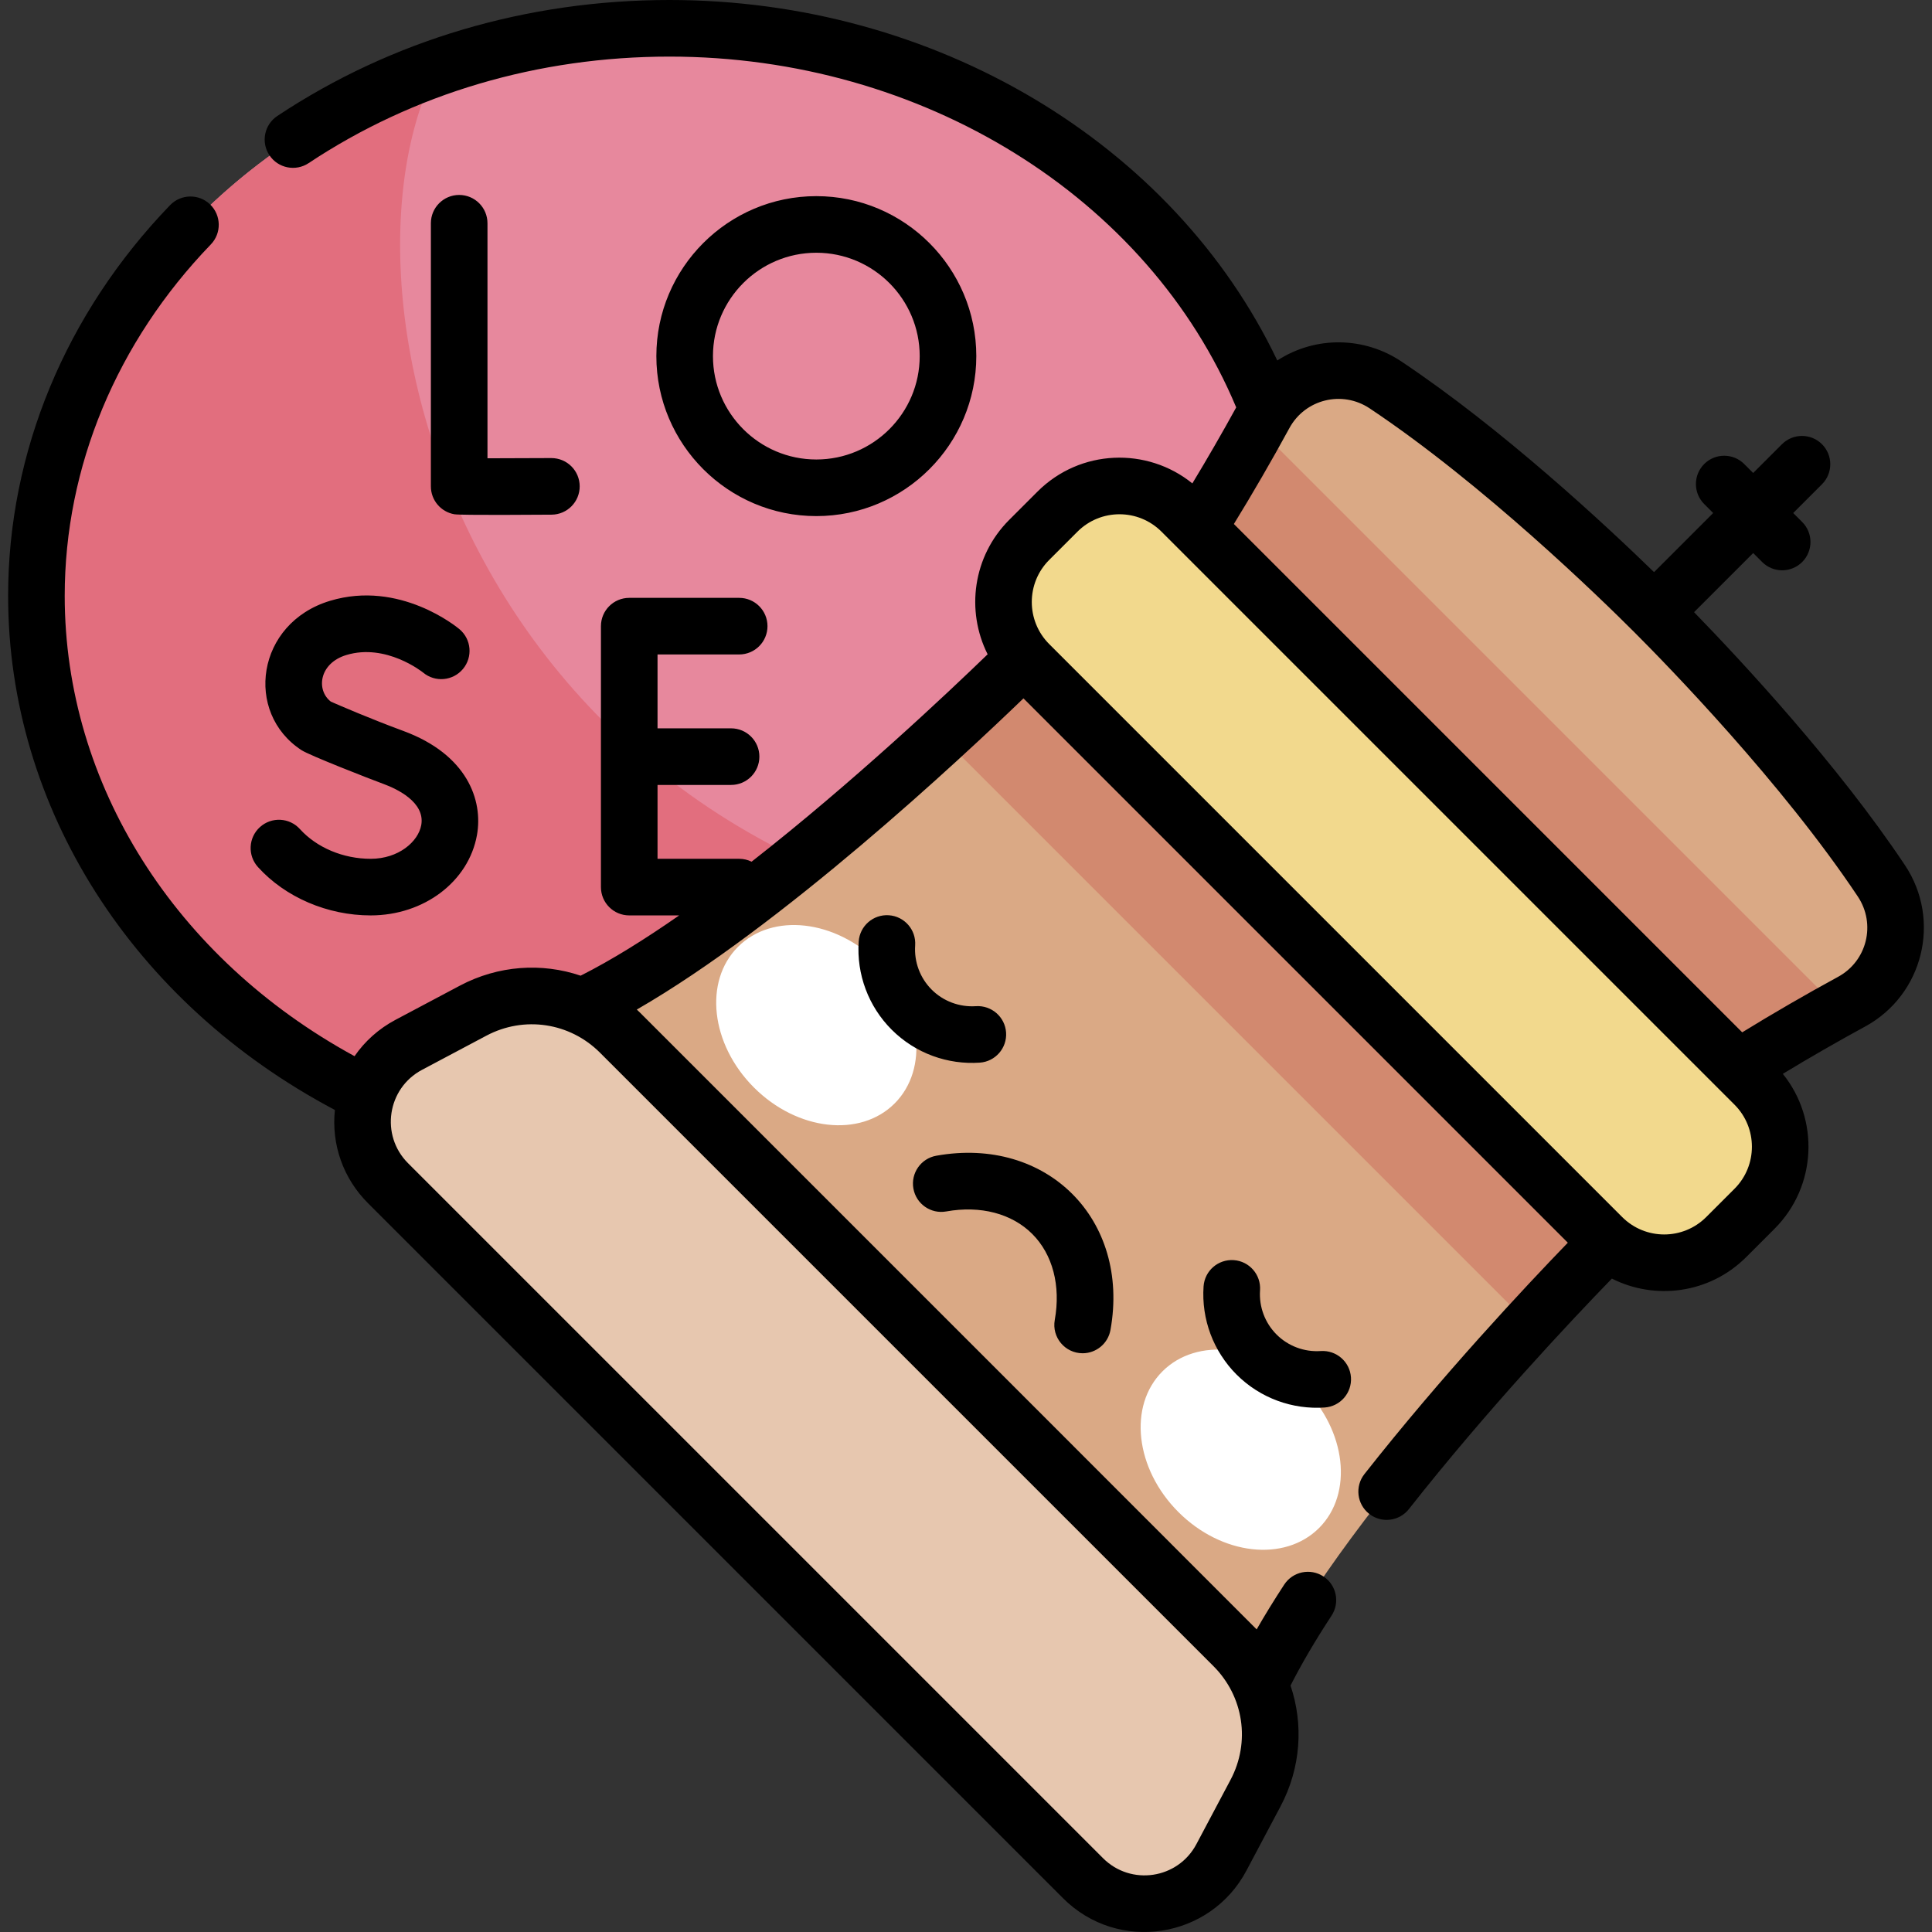 <svg id="Capa_1" enable-background="new 0 0 512.01 512.01" height="512" viewBox="0 0 512.01 512.01" width="512" xmlns="http://www.w3.org/2000/svg"><rect x="0" y="0" width="512.01" height="512.01" fill="#333333" stroke="none"/><g><ellipse cx="177.436" cy="157.915" fill="#e7889d" rx="167.786" ry="150.415"/><path d="m310.643 249.368c-183.051-3.425-227.37-168.442-194.768-231.421-62.209 22.007-106.225 76.379-106.225 139.968 0 83.072 75.12 150.415 167.786 150.415 54.285.001 102.539-23.117 133.207-58.962z" fill="#e26e7e"/><path d="m150.521 268.43c40.602-17.409 102.955-76.05 122.887-95.982l154.725 154.725c-19.932 19.932-78.574 82.285-95.982 122.887z" fill="#daa985"/><g><g fill="#fff"><ellipse cx="216.387" cy="271.683" rx="23.377" ry="29.355" transform="matrix(.707 -.707 .707 .707 -128.731 232.584)"/><ellipse cx="328.897" cy="384.193" rx="23.377" ry="29.355" transform="matrix(.707 -.707 .707 .707 -175.334 345.093)"/></g></g><path d="m164.32 273.68 162.58 162.58c10.288 10.288 12.656 26.087 5.835 38.94l-9.046 17.045c-7.27 13.698-25.716 16.462-36.681 5.497l-184.169-184.17c-10.965-10.966-8.201-29.411 5.497-36.681l17.045-9.046c12.852-6.821 28.651-4.453 38.939 5.835z" fill="#e7c7af"/><path d="m460.637 283.111-143.168-143.168c5.286-8.262 12.068-19.79 17.644-30.057 6.277-11.557 21.1-15.192 32.042-7.894 27.979 18.661 57.21 46.183 71.23 60.203s41.542 43.251 60.203 71.23c7.297 10.942 3.663 25.765-7.894 32.042-10.267 5.576-21.795 12.358-30.057 17.644z" fill="#daa985"/><path d="m460.637 283.111-143.168-143.168c4.709-7.36 10.602-17.309 15.775-26.652l154.045 154.045c-9.343 5.173-19.292 11.066-26.652 15.775z" fill="#d2896f"/><path d="m428.133 327.172c-5.329 5.329-13.428 13.694-22.764 23.862l-155.822-155.823c10.168-9.336 18.532-17.434 23.862-22.764z" fill="#d2896f"/><path d="m272.746 175.984 151.85 151.85c9.083 9.083 23.808 9.083 32.891 0l7.491-7.491c9.082-9.083 9.082-23.808 0-32.891l-151.85-151.85c-9.082-9.082-23.808-9.082-32.891 0l-7.491 7.491c-9.082 9.083-9.082 23.809 0 32.891z" fill="#f2d98d"/><path d="m350.03 358.048c-4.368.297-8.637-1.298-11.72-4.38-3.084-3.084-4.68-7.357-4.38-11.72.284-4.133-2.836-7.713-6.968-7.997-4.15-.274-7.712 2.836-7.997 6.968-.598 8.69 2.587 17.203 8.738 23.355 6.323 6.322 14.919 9.322 23.354 8.738 4.132-.283 7.252-3.863 6.969-7.996-.284-4.132-3.865-7.233-7.996-6.968zm-228.341-306.385c-4.143 0-7.5 3.357-7.5 7.5v69.731c0 3.651 2.629 6.771 6.228 7.392 1.756.301 22.8.125 25.753.108 4.143-.023 7.481-3.4 7.458-7.542-.023-4.052-3.283-7.458-7.542-7.458-5.886.033-12.215.057-16.896.059v-62.29c-.001-4.142-3.358-7.5-7.501-7.5zm-23.446 190.934c14.114 0 25.958-8.961 28.163-21.308 1.65-9.243-2.607-21.341-19.507-27.574-8.769-3.234-16.917-6.761-19.208-7.766-3.976-3.048-3.135-10.181 4.118-12.366 10.496-3.164 20.099 4.475 20.335 4.666 3.17 2.637 7.878 2.218 10.534-.942 2.665-3.171 2.256-7.902-.915-10.567-.64-.536-15.843-13.075-34.28-7.52-19.584 5.9-22.804 29.654-7.58 39.581 2.123 1.386 17.992 7.58 21.805 8.986 3.349 1.235 11.021 4.768 9.932 10.865-.785 4.396-6.011 8.944-13.396 8.944-7.277 0-14.291-2.946-18.763-7.882-2.779-3.069-7.522-3.303-10.594-.521-3.069 2.78-3.303 7.523-.521 10.594 7.265 8.021 18.435 12.81 29.877 12.81zm160.493-148.22c0-23.377-19.019-42.396-42.395-42.396-23.377 0-42.395 19.019-42.395 42.396s19.018 42.396 42.395 42.396c23.376 0 42.395-19.019 42.395-42.396zm-69.791 0c0-15.105 12.29-27.396 27.395-27.396s27.396 12.29 27.396 27.396c0 15.105-12.29 27.396-27.396 27.396s-27.395-12.291-27.395-27.396zm46.62 148.177c-4.151-.275-7.712 2.836-7.997 6.968-.598 8.691 2.588 17.204 8.738 23.355 6.335 6.336 14.936 9.322 23.353 8.739 4.132-.283 7.252-3.863 6.969-7.996-.284-4.133-3.865-7.233-7.996-6.969-4.358.29-8.636-1.297-11.719-4.381-3.084-3.084-4.681-7.355-4.381-11.719.285-4.133-2.835-7.713-6.967-7.997zm269.263-13.29c-17.838-26.748-43.214-54.009-55.875-67.03l15.67-15.67 2.378 2.378c2.931 2.929 7.678 2.928 10.607 0 2.929-2.93 2.929-7.678 0-10.607l-2.378-2.379 7.626-7.625c2.929-2.93 2.929-7.678 0-10.607-2.93-2.928-7.678-2.928-10.607 0l-7.625 7.625-2.377-2.377c-2.93-2.928-7.678-2.928-10.607 0-2.929 2.93-2.929 7.678 0 10.607l2.378 2.377-15.67 15.67c-13.02-12.66-40.279-38.034-67.029-55.876-9.68-6.454-22.576-6.866-32.816-.214-27.462-57.569-90.716-95.536-161.067-95.536-37.73 0-73.673 10.629-103.944 30.737-3.45 2.292-4.389 6.946-2.097 10.397 2.292 3.45 6.947 4.389 10.397 2.097 27.803-18.468 60.877-28.231 95.644-28.231 67.007 0 126.852 37.222 150.176 92.966-3.653 6.659-7.763 13.779-11.62 20.142-11.945-9.672-29.704-9.162-41.057 2.191l-7.493 7.491c-9.618 9.619-11.514 24.073-5.702 35.607-10.426 10.09-35.686 33.947-62.559 54.965-.993-.486-2.105-.766-3.286-.766h-21.639v-19.576h19.49c4.143 0 7.5-3.357 7.5-7.5s-3.357-7.5-7.5-7.5h-19.49v-19.577h21.639c4.143 0 7.5-3.357 7.5-7.5s-3.357-7.5-7.5-7.5h-29.139c-4.143 0-7.5 3.357-7.5 7.5v69.154c0 4.143 3.357 7.5 7.5 7.5h13.235c-9.045 6.303-17.915 11.835-26.113 15.974-10.316-3.495-21.848-2.745-32.015 2.649l-17.044 9.047c-4.442 2.357-8.124 5.668-10.859 9.638-47.557-25.915-76.81-72.038-76.81-121.99 0-34.173 13.751-67.247 38.72-93.132 2.876-2.981 2.791-7.73-.19-10.605-2.98-2.876-7.729-2.79-10.604.19-27.682 28.696-42.926 65.47-42.926 103.547 0 56.201 33.031 107.915 86.599 136.246-.952 9.19 2.201 18.129 8.786 24.715l184.17 184.17c14.654 14.654 39.052 10.724 48.609-7.285l9.046-17.045c5.395-10.166 6.145-21.697 2.651-32.013 2.834-5.604 6.478-11.823 10.877-18.545 2.268-3.466 1.296-8.114-2.17-10.383-3.466-2.268-8.115-1.296-10.383 2.17-2.699 4.125-5.132 8.085-7.305 11.871-.894-.947-117.1-117.128-163.406-163.438v.001c-.283-.282-.572-.554-.861-.827 38.402-22.122 85.851-66.45 102.471-82.472l144.262 144.26c-11.229 11.615-33.413 35.272-53.905 61.32-2.562 3.256-1.998 7.971 1.257 10.532 3.273 2.574 7.985 1.981 10.532-1.257 20.652-26.252 43.088-50.056 53.79-61.088 11.343 5.745 25.826 4.086 35.621-5.71l7.491-7.492c11.21-11.21 11.938-28.991 2.19-41.058 6.895-4.18 14.693-8.669 21.803-12.53 15.37-8.349 20.322-28.147 10.553-42.793zm-183.232 212.299c8.011 8.012 9.824 20.116 4.514 30.122l-9.046 17.045c-4.907 9.247-17.344 11.119-24.752 3.709l-184.17-184.17c-7.404-7.402-5.546-19.842 3.71-24.752l17.044-9.047c10.027-5.321 22.126-3.48 30.12 4.514v.001zm138.078-126.524-7.491 7.491c-6.158 6.16-16.126 6.16-22.283 0l-151.85-151.85c-6.145-6.144-6.145-16.141-.002-22.283l7.493-7.492c6.158-6.158 16.126-6.159 22.283.001l151.85 151.85c6.144 6.142 6.144 16.14 0 22.283zm27.442-56.163c-8.34 4.529-17.622 9.91-25.401 14.706l-134.716-134.717c4.792-7.773 10.172-17.054 14.706-25.399 4.165-7.67 13.984-10.105 21.289-5.235 30.15 20.109 61.269 50.448 70.088 59.268 8.82 8.819 39.161 39.941 59.268 70.089 4.863 7.29 2.447 17.116-5.234 21.288zm-200.195 99.758c3.562 0 6.722-2.548 7.373-6.176 5.262-29.323-16.877-51.431-46.172-46.171-4.076.731-6.788 4.63-6.057 8.707.732 4.077 4.629 6.792 8.707 6.057 9.063-1.626 17.377.546 22.794 5.963 5.417 5.418 7.591 13.727 5.964 22.794-.825 4.598 2.709 8.826 7.391 8.826z"/></g></svg>